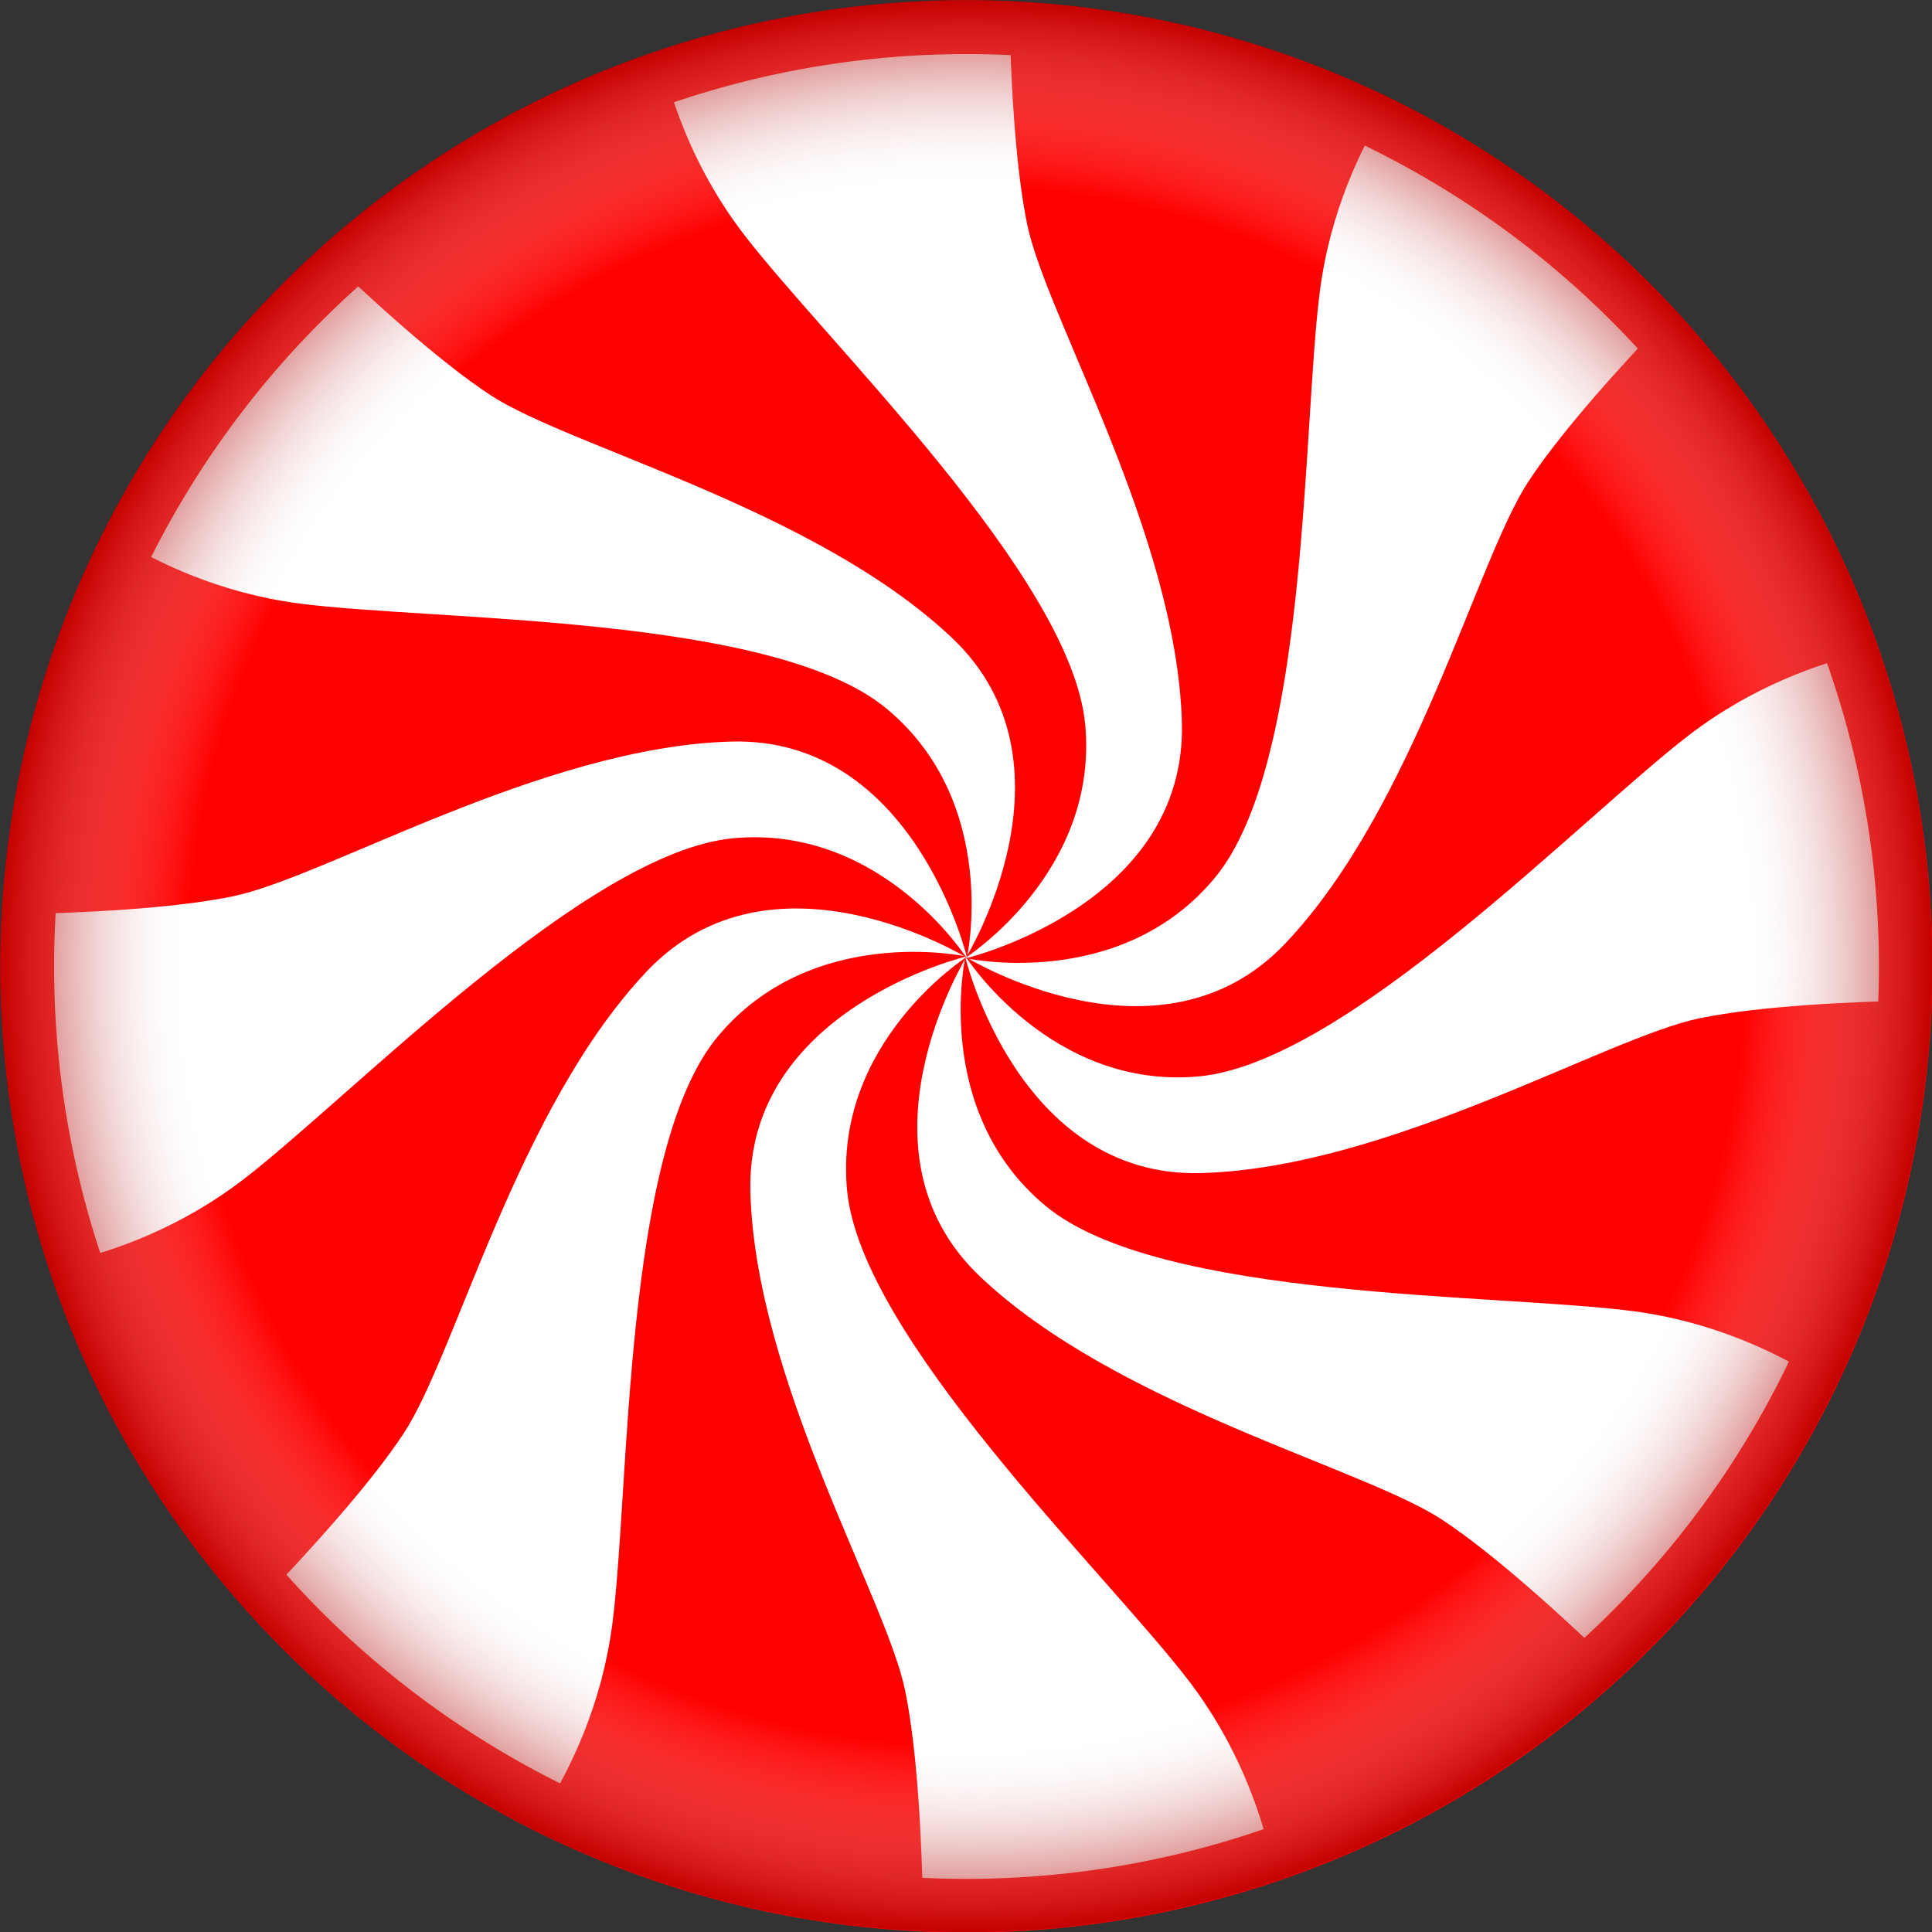<?xml version="1.0" encoding="UTF-8" standalone="no"?>
<svg
   viewBox="0 0 1024 1024"
   version="1.1"
   id="svg2510"
   sodipodi:docname="Ball10.svg"
   width="1024"
   height="1024"
   inkscape:version="1.2 (dc2aedaf03, 2022-05-15)"
   inkscape:export-filename="Ball10.png"
   inkscape:export-xdpi="96"
   inkscape:export-ydpi="96"
   xmlns:inkscape="http://www.inkscape.org/namespaces/inkscape"
   xmlns:sodipodi="http://sodipodi.sourceforge.net/DTD/sodipodi-0.dtd"
   xmlns:xlink="http://www.w3.org/1999/xlink"
   xmlns="http://www.w3.org/2000/svg"
   xmlns:svg="http://www.w3.org/2000/svg">
  <rect x="0" y="0" width="1024" height="1024" fill="#333333" stroke="none"/>
  <sodipodi:namedview
     id="namedview2512"
     pagecolor="#ffffff"
     bordercolor="#666666"
     borderopacity="1.0"
     inkscape:showpageshadow="2"
     inkscape:pageopacity="0.0"
     inkscape:pagecheckerboard="0"
     inkscape:deskcolor="#d1d1d1"
     showgrid="false"
     inkscape:zoom="0.66998368"
     inkscape:cx="364.18798"
     inkscape:cy="561.2077"
     inkscape:window-width="1920"
     inkscape:window-height="1009"
     inkscape:window-x="-8"
     inkscape:window-y="-8"
     inkscape:window-maximized="1"
     inkscape:current-layer="svg2510" />
  <defs
     id="defs2485">
    <linearGradient
       id="c"
       x1="364.96"
       x2="444.54"
       gradientUnits="userSpaceOnUse">
      <stop
         stop-color="#f00"
         offset="0"
         id="stop2471" />
      <stop
         stop-color="#f30000"
         offset=".889"
         id="stop2473" />
      <stop
         stop-color="#e70000"
         offset="1"
         id="stop2475" />
    </linearGradient>
    <radialGradient
       id="b"
       cx="100"
       cy="100"
       r="100"
       gradientUnits="userSpaceOnUse">
      <stop
         stop-color="#fff"
         stop-opacity="0"
         offset="0"
         id="stop2478" />
      <stop
         stop-color="#fff"
         stop-opacity="0"
         offset=".806"
         id="stop2480" />
      <stop
         stop-color="#b00000"
         stop-opacity=".735"
         offset="1"
         id="stop2482" />
    </radialGradient>
  </defs>
  <g
     transform="matrix(5.12,0,0,5.12,-1423.29,-1814.315)"
     id="g2508">
    <path
       d="m 378,453.77 c 0,0 -13.747,8.517 -12.326,23.787 1.419,15.25 26.717,39.515 35.33,50.738 5.076,6.614 7.405,13.482 8.507,18.056 12.918,-4.429 24.598,-11.543 34.418,-20.616 -4.163,-3.98 -11.166,-10.441 -16.667,-14.063 -8.182,-5.387 -33.616,-11.743 -47.786,-25.13 -13.78,-13.019 -1.476,-32.771 -1.476,-32.771 z"
       fill="url(#c)"
       fill-rule="evenodd"
       id="path2487"
       style="fill:url(#c)" />
    <path
       transform="matrix(1.389,0,0,1.389,-108.11,-215.59)"
       d="m 420,482.36 a 70,70 0 1 1 -140,0 70,70 0 1 1 140,0 z"
       fill="#ffffff"
       stroke="#ff0000"
       stroke-linejoin="round"
       stroke-width="4"
       id="path2489" />
    <path
       id="a"
       d="m 378,453.46 c 0,0 -13.747,8.826 -12.326,24.096 1.419,15.25 26.717,39.515 35.33,50.738 5.076,6.614 7.405,13.482 8.507,18.056 12.918,-4.429 24.598,-11.543 34.418,-20.616 -4.163,-3.98 -11.166,-10.441 -16.667,-14.063 -8.182,-5.387 -33.616,-11.743 -47.786,-25.13 -13.78,-13.019 -1.476,-33.08 -1.476,-33.08 z"
       fill="#ff0000"
       fill-rule="evenodd" />
    <use
       transform="matrix(0.707,0.707,-0.707,0.707,431.36,-134.47)"
       width="200"
       height="200"
       xlink:href="#a"
       id="use2492" />
    <use
       transform="rotate(90,378,453.459)"
       width="200"
       height="200"
       xlink:href="#a"
       id="use2494" />
    <use
       transform="matrix(-0.707,0.707,-0.707,-0.707,965.93,506.82)"
       width="200"
       height="200"
       xlink:href="#a"
       id="use2496" />
    <use
       transform="rotate(180,378,453.46)"
       width="200"
       height="200"
       xlink:href="#a"
       id="use2498" />
    <use
       transform="matrix(-0.707,-0.707,0.707,-0.707,324.64,1041.4)"
       width="200"
       height="200"
       xlink:href="#a"
       id="use2500" />
    <use
       transform="rotate(-90,378,453.459)"
       width="200"
       height="200"
       xlink:href="#a"
       id="use2502" />
    <use
       transform="matrix(0.707,-0.707,0.707,0.707,-209.93,400.1)"
       width="200"
       height="200"
       xlink:href="#a"
       id="use2504" />
    <path
       transform="translate(278,354.36)"
       d="m 200,100 a 100,100 0 1 1 -200,0 100,100 0 1 1 200,0 z"
       fill="url(#b)"
       id="path2506"
       style="fill:url(#b)" />
  </g>
</svg>
